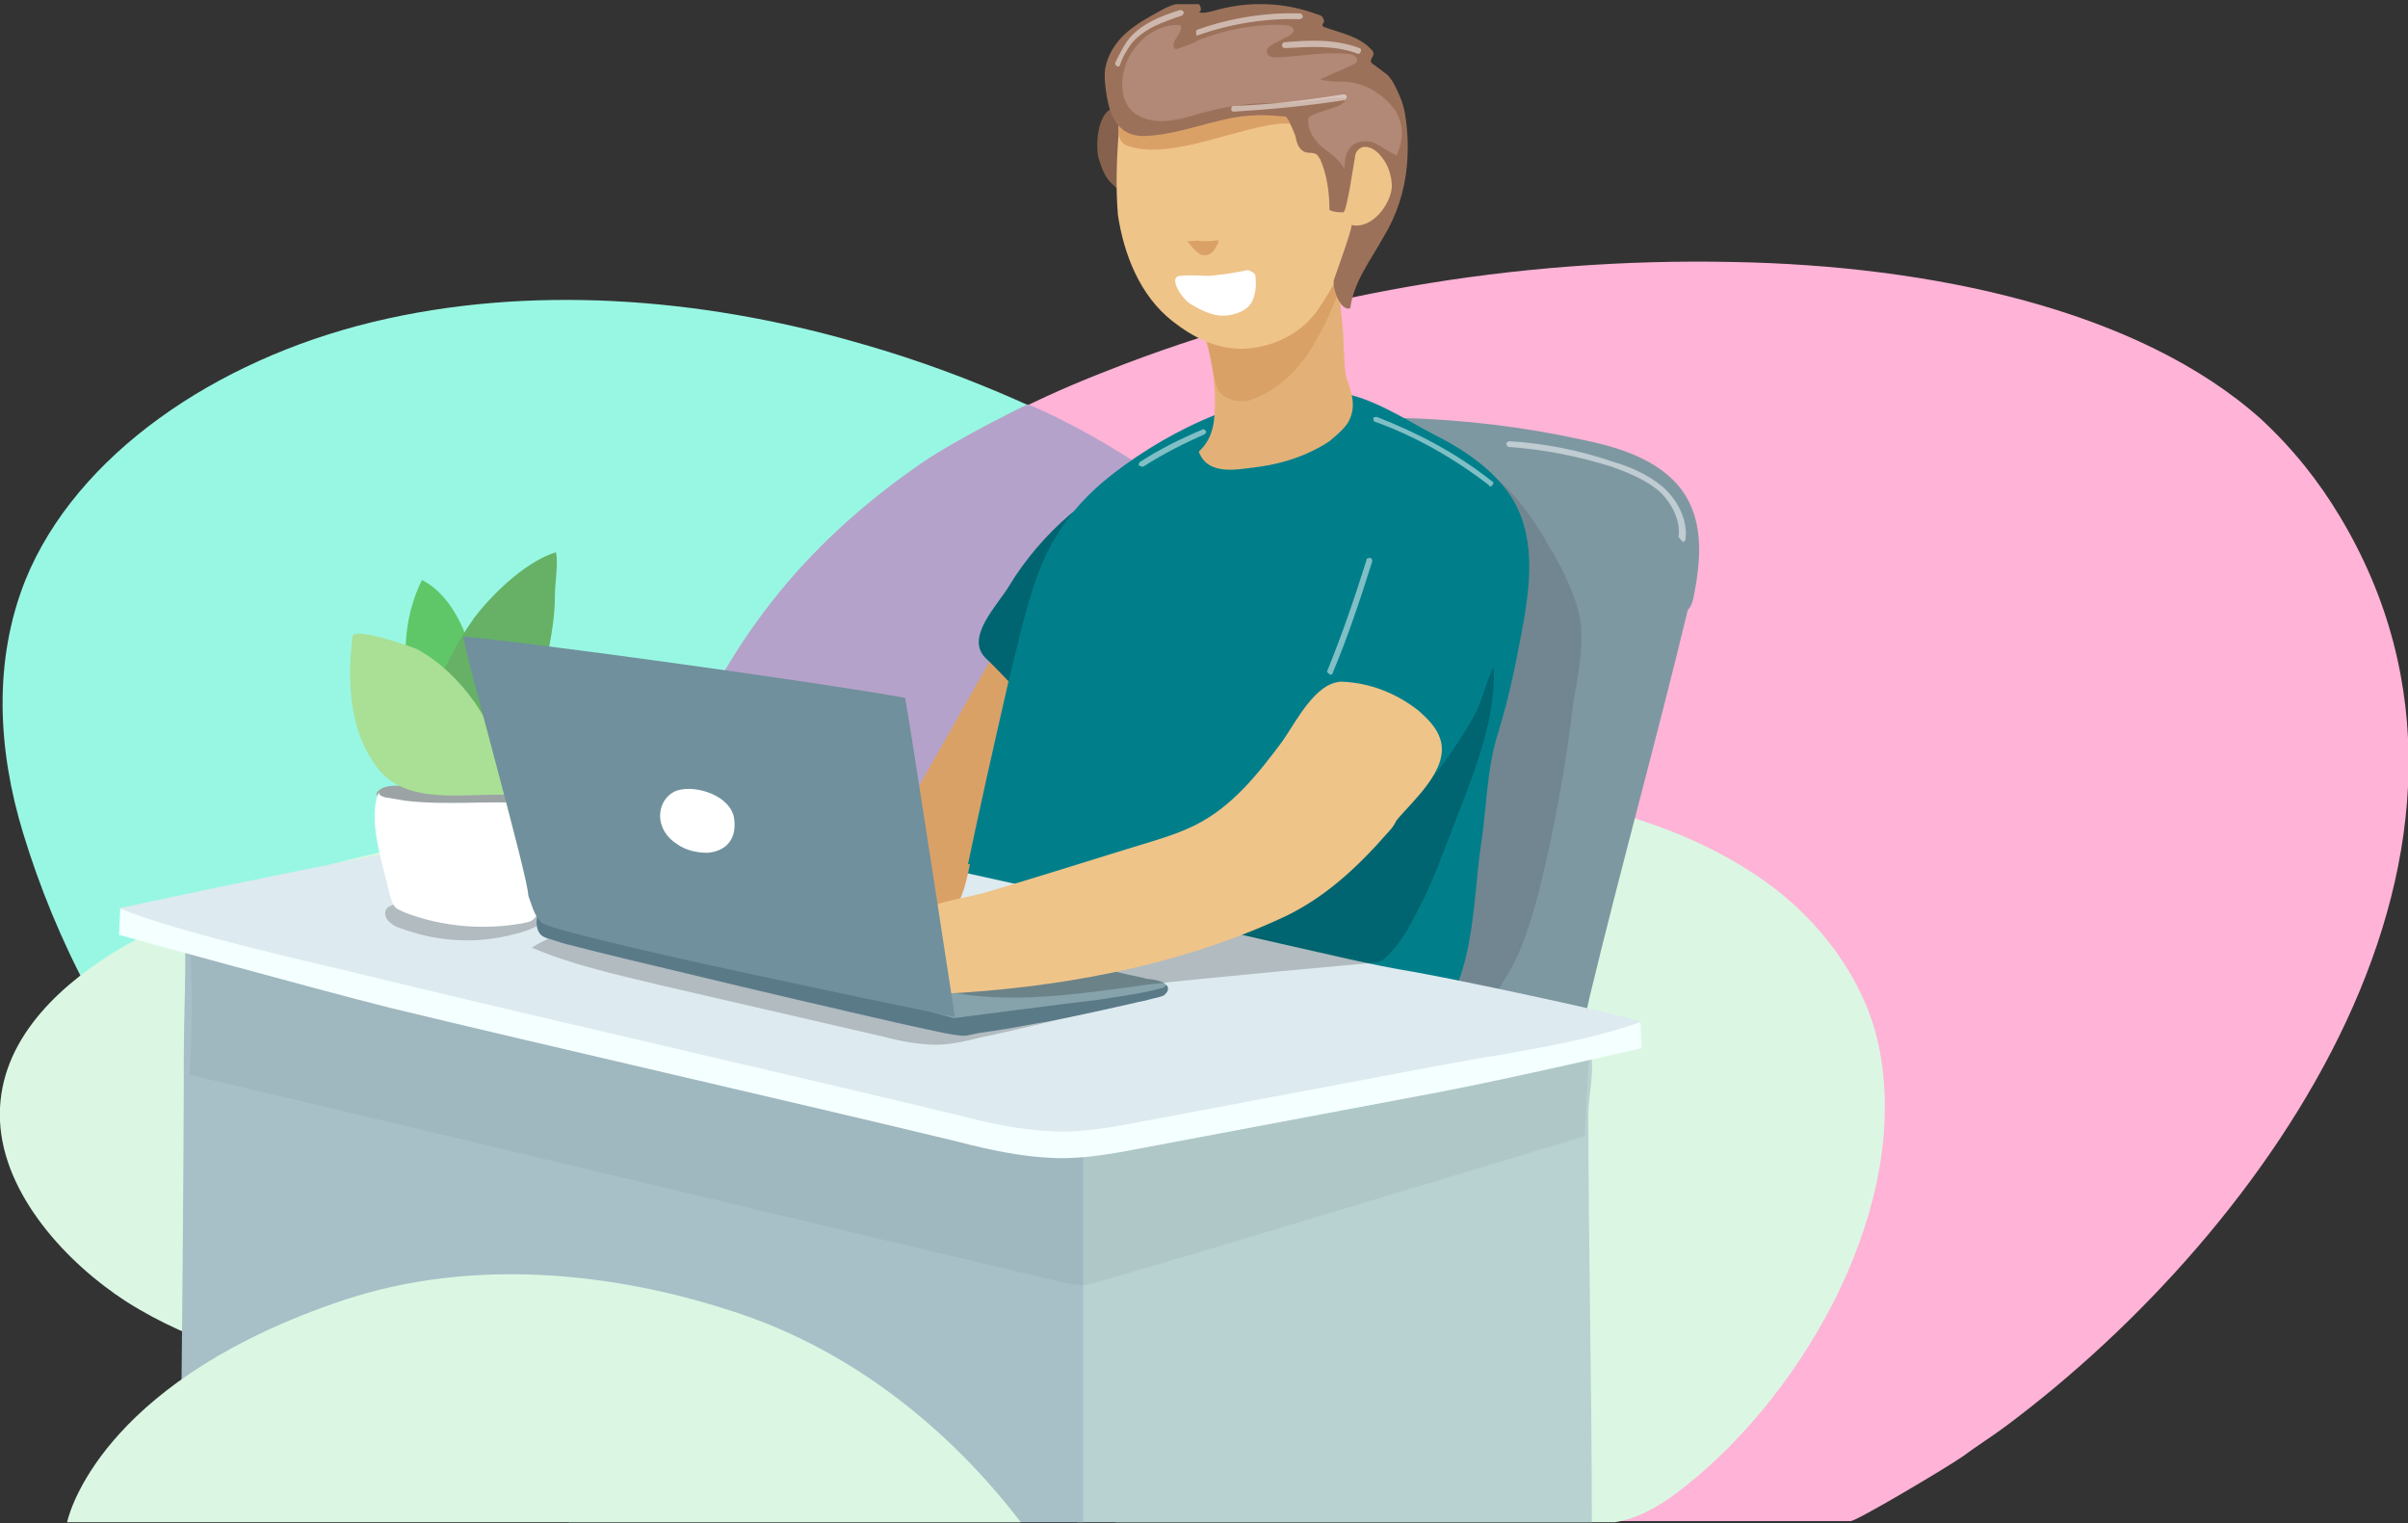 <svg width="517" height="327" viewBox="0 0 517 327" fill="none" xmlns="http://www.w3.org/2000/svg">
<rect x="0" y="0" width="517" height="327" fill="#333333" stroke="none"/>
<g clip-path="url(#clip0)">
<path d="M276.991 122.762C295.358 139.143 309.009 158.503 312.98 179.6C315.71 193.747 318.688 210.625 309.505 223.531C298.088 239.416 274.261 250.585 254.901 258.775C228.592 270.192 200.297 278.135 171.01 282.851C152.643 285.829 133.78 287.318 115.661 284.588C53.115 275.405 18.863 224.524 4.964 178.855C-0.496 160.985 -1.489 141.873 5.46 124.499C16.381 97.694 46.165 77.341 79.92 69.151C113.676 60.96 150.409 63.939 183.42 73.37C216.43 82.553 251.426 99.927 276.991 122.762Z" fill="#98F7E3"/>
<path d="M135.02 242.394C138.247 256.293 146.686 268.703 160.833 278.631C170.265 285.084 179.945 289.056 188.88 296.005C199.056 303.948 210.225 310.649 222.139 315.365C236.534 321.073 251.178 325.045 266.318 326.534C266.318 326.534 396.871 326.534 397.367 326.534C398.608 326.534 417.472 315.365 421.443 312.635C424.421 310.401 427.648 308.415 430.626 306.181C487.216 263.987 545.046 181.833 502.356 110.848C497.888 103.402 492.428 96.453 485.478 89.999C459.169 66.421 414.493 56.989 372.051 56.244C325.39 55.252 278.48 63.442 237.775 79.575C223.628 85.035 210.225 91.737 198.311 99.679C172.25 117.301 155.621 140.88 144.948 165.452C134.276 190.272 129.064 216.829 135.02 242.394Z" fill="#FFB3D6"/>
<path d="M137.254 239.168C145.941 253.563 172.25 261.506 186.398 263.739C206.502 266.718 227.351 264.236 247.207 260.265C257.135 258.279 267.311 256.045 276.742 252.322C286.174 248.599 295.109 243.635 303.052 237.43C308.016 233.459 312.98 228.991 316.206 223.531C319.433 218.319 321.418 212.114 322.908 206.157C325.638 194.74 326.879 183.074 326.382 171.409C326.134 164.211 326.631 155.524 324.645 148.575C322.411 140.632 313.972 134.924 308.264 129.96C300.073 122.762 283.692 130.704 274.757 124.251C247.951 97.445 220.649 86.773 220.649 86.773C220.649 86.773 206.254 93.722 197.815 99.431C171.258 117.798 156.862 138.15 146.189 162.474C137.502 182.578 128.567 211.866 134.772 233.955C135.517 235.941 136.261 237.678 137.254 239.168Z" fill="#B5A2CA"/>
<path d="M402.58 221.297C402.828 222.29 403.076 223.283 403.324 224.276C410.522 258.279 387.936 298.239 362.123 318.84C356.911 323.059 350.706 327.03 343.756 327.03H239.264C240.009 326.534 239.264 325.293 238.52 325.045C226.358 321.074 211.714 322.066 198.808 320.577C184.66 318.84 170.761 316.854 156.862 314.372C129.312 309.656 102.258 303.451 75.204 296.998C58.575 293.027 41.449 288.559 27.054 279.376C14.395 271.185 0.744 256.542 -0 240.657C-0.745 224.524 11.417 212.61 24.075 204.668C59.319 183.075 105.485 178.359 145.693 172.402C159.592 170.416 173.491 171.161 187.391 170.665C211.218 169.672 234.3 165.701 258.376 165.452C283.444 165.204 308.512 166.197 332.836 171.161C348.224 174.139 363.364 178.855 376.519 187.542C388.432 195.236 398.609 207.398 402.58 221.297Z" fill="#DBF7E3"/>
<path d="M341.771 326.782C341.771 297.495 341.027 268.207 341.027 239.168C341.027 233.955 343.757 225.02 339.041 222.042C336.807 220.553 334.325 220.304 331.843 220.304C326.631 220.056 321.667 220.801 316.703 221.794C304.541 223.779 292.628 226.509 280.466 228.991C269.049 231.473 257.383 233.955 245.966 236.437C241.747 237.43 231.57 238.919 231.57 238.919L231.322 243.883V327.03H341.771V326.782Z" fill="#B8D1D1"/>
<path d="M232.563 326.782C232.563 326.037 232.563 325.044 232.563 324.3V246.117C230.329 247.358 217.423 240.408 214.444 239.415C206.502 236.933 198.56 234.451 190.617 232.466C174.733 228.246 158.6 224.772 142.467 220.8C109.704 212.61 76.445 205.908 43.187 199.207C42.69 199.207 41.946 198.959 41.697 199.455C41.201 199.455 39.712 199.455 39.712 200.2C39.96 209.135 39.464 217.822 39.464 226.757C39.464 250.584 38.967 297.991 38.967 297.991L122.114 326.782H232.563Z" fill="#A7C0C7"/>
<path d="M363.612 128.222C365.102 120.776 365.846 112.834 361.875 106.38C357.407 99.183 348.472 96.204 340.033 94.467C314.221 88.758 287.663 88.262 261.602 92.233C235.79 96.452 233.804 126.236 228.84 147.83C223.876 169.919 220.898 193.995 231.074 214.347C233.308 218.815 236.038 223.034 239.761 226.509C241.995 228.743 244.973 231.473 247.951 232.466C251.674 233.707 257.135 232.962 261.106 233.21C270.289 233.459 279.721 233.707 289.153 233.459C299.329 233.21 309.505 232.962 319.433 230.48C324.645 229.239 329.609 227.502 334.077 225.02C339.289 222.29 340.033 220.056 341.274 214.099C347.976 186.301 355.67 158.75 362.371 130.952C363.116 130.208 363.364 129.215 363.612 128.222Z" fill="#7E98A2"/>
<path d="M339.537 137.157C339.537 135.668 339.537 134.427 339.289 132.937C338.296 127.974 335.814 122.761 333.332 118.542C329.113 111.096 323.901 103.154 315.958 99.182C307.271 94.715 293.372 97.197 283.94 98.189C278.728 98.686 273.516 99.679 269.297 102.409C266.07 104.643 263.588 107.621 261.602 110.848C253.164 124.499 251.178 141.128 250.434 157.013C249.937 167.685 250.185 178.358 251.675 188.782C252.419 193.746 253.164 196.973 256.142 200.944C259.12 204.667 262.099 208.142 266.318 210.624C269.545 212.61 273.268 213.851 277.239 214.843C285.926 217.325 294.861 219.063 303.796 220.552C307.519 221.048 311.739 221.545 314.965 219.559C316.455 218.566 317.696 217.325 318.937 216.084C321.419 213.106 323.404 209.879 325.142 206.653C327.872 200.944 329.609 194.739 331.098 188.534C334.077 176.124 336.311 163.466 337.8 150.808C338.544 146.588 339.537 141.624 339.537 137.157Z" fill="#728691"/>
<path d="M90.593 124.499C88.607 128.47 87.366 133.186 87.118 138.15C86.87 140.88 87.118 143.61 87.863 146.34C88.607 148.822 89.848 151.304 91.337 152.545C92.33 153.29 93.571 153.786 94.564 153.786C97.294 154.034 100.769 153.042 102.01 149.07C102.755 146.34 102.01 143.362 101.265 140.632C99.528 133.186 95.557 126.981 90.593 124.499Z" fill="#60C769"/>
<path d="M101.265 133.434C101.514 133.186 101.514 132.938 101.762 132.689C106.726 126.236 113.675 120.279 119.384 118.542C119.88 121.272 119.136 124.995 119.136 127.974C119.136 131.448 118.639 135.171 117.895 138.894C116.157 146.092 113.179 153.538 108.96 159.247C106.478 162.722 103.499 165.7 100.273 167.189C97.294 168.678 94.068 168.43 92.33 165.948C87.366 158.75 95.805 141.128 101.265 133.434Z" fill="#66B166"/>
<path d="M121.618 172.401C121.121 171.16 119.384 170.664 118.143 170.416C107.47 168.182 96.301 168.43 85.38 168.678C84.139 168.678 82.898 168.678 81.657 169.423C81.409 169.671 81.161 169.671 80.913 170.168C80.665 170.912 81.409 171.16 82.154 171.409C89.352 173.642 96.549 173.891 103.996 174.139C105.981 173.891 121.866 173.146 121.618 172.401Z" fill="#9CA3A5"/>
<path d="M80.913 164.708C79.672 162.97 78.431 160.985 77.687 158.999C74.956 152.298 74.708 144.355 75.701 136.661C75.949 134.427 88.607 138.895 89.6 139.391C94.564 142.121 98.535 146.093 101.762 150.56C105.733 156.021 108.215 163.715 109.456 170.664C99.528 170.168 87.366 173.146 80.913 164.708Z" fill="#A9E095"/>
<path d="M188.632 183.57C186.646 187.541 184.661 193.002 187.143 196.476C189.625 200.199 197.319 200.944 201.538 199.951C208.736 198.214 213.948 191.264 218.168 185.556C232.067 166.693 245.966 146.34 249.193 123.009C249.689 119.286 249.441 114.819 245.966 113.33C239.016 110.848 230.826 116.804 226.855 121.52C218.664 130.952 212.459 141.873 206.502 152.545C201.29 161.729 196.078 170.912 190.866 180.095C189.873 181.336 189.376 182.329 188.632 183.57Z" fill="#DAA167"/>
<path d="M211.714 141.377C206.998 136.909 214.196 129.96 216.678 125.74C220.153 120.032 224.621 114.819 229.833 110.352C232.067 108.614 234.549 106.877 237.527 106.877C249.937 107.622 241.25 135.172 239.016 141.625C238.023 144.603 236.534 147.83 234.3 150.312C226.11 159.247 217.919 147.085 211.714 141.377Z" fill="#006570"/>
<path d="M206.254 201.193C205.509 212.858 204.765 222.538 217.919 226.757C223.131 228.495 228.592 228.495 234.052 228.495C253.164 228.743 272.523 228.991 291.386 225.516C296.599 224.524 302.059 223.283 306.278 220.304C316.703 213.106 316.206 192.754 317.944 181.585C319.185 173.643 319.185 164.956 321.667 157.261C323.652 150.808 325.141 144.107 326.382 137.405C328.368 127.229 330.105 116.308 324.893 107.373C321.17 101.168 314.717 96.701 307.767 93.226C302.059 90.248 293.372 84.539 286.671 84.291C269.297 83.546 251.923 91.737 239.016 101.665C232.315 106.877 227.847 112.337 224.372 119.535C220.649 127.974 218.912 136.909 216.678 145.596C213.452 159.743 210.225 173.891 207.247 188.286C206.998 192.754 206.502 196.973 206.254 201.193Z" fill="#007F8B"/>
<path d="M241.25 41.848C242.74 38.125 243.484 34.402 243.981 30.431C244.229 27.949 244.725 24.971 242.243 23.73C236.038 20.503 235.046 29.935 235.79 33.658C236.287 35.395 236.783 36.884 237.776 38.373C238.024 38.87 241.25 41.848 241.25 41.848Z" fill="#86614D"/>
<path d="M289.152 81.312C290.145 84.291 291.386 87.269 289.401 90.744C288.408 92.233 286.919 93.474 285.429 94.715C280.962 97.694 275.75 99.431 270.537 100.176C266.07 100.672 259.368 102.409 257.383 96.949C260.609 93.971 260.858 90.248 260.858 86.028C260.858 81.561 260.113 76.597 258.624 72.377C260.113 73.122 262.099 73.618 263.588 73.37C265.325 73.37 266.566 71.632 268.055 70.64C270.289 69.15 272.523 67.661 274.509 65.924C276.246 64.435 277.735 62.697 279.224 60.96C279.969 59.967 282.203 55.996 283.444 55.748C287.415 54.755 287.911 67.413 288.16 69.399C288.656 72.874 288.408 79.327 289.152 81.312Z" fill="#E3B177"/>
<path d="M286.918 63.938C285.181 68.406 282.947 72.873 280.217 76.845C277.239 80.816 273.516 84.042 268.8 85.78C267.559 86.276 265.573 86.276 264.332 85.78C263.34 85.532 262.099 84.787 261.602 83.794C261.354 83.298 261.106 82.553 260.858 81.809C260.361 78.83 259.617 75.852 259.12 72.625C263.836 73.122 269.048 72.625 273.516 70.143C277.239 68.158 280.465 65.179 282.699 61.704C283.195 60.712 283.94 59.719 284.933 59.222C288.408 57.733 287.663 62.201 286.918 63.938Z" fill="#DAA167"/>
<path d="M240.258 27.453C240.754 21.744 241.747 15.291 245.718 10.823C249.193 7.1 255.894 4.37 260.858 4.122C265.078 4.122 269.049 5.115 272.772 6.604C278.232 8.838 283.444 11.816 287.167 16.532C288.656 18.518 289.897 21 290.642 23.482C291.138 25.219 290.89 28.942 292.131 30.183C292.628 30.679 293.372 30.679 294.117 30.928C295.854 31.424 297.343 32.913 298.336 34.651C299.081 36.388 299.329 38.374 299.329 40.359C299.329 42.593 298.584 45.075 297.095 47.061C295.606 49.046 294.613 50.287 292.131 49.791C290.89 52.521 289.153 55.499 287.664 58.478C286.174 61.456 284.437 64.435 282.452 67.165C278.977 71.881 272.524 74.859 266.567 74.859C260.858 74.859 256.142 72.377 251.675 68.902C244.725 63.442 241.25 54.507 240.009 46.068C239.513 40.111 239.761 33.658 240.258 27.453Z" fill="#EFC489"/>
<path d="M240.505 22.241C240.505 24.971 239.016 29.935 241.746 31.176C246.214 32.913 251.923 31.921 256.39 30.928C261.602 29.687 266.815 27.949 272.027 26.957C274.509 26.46 277.487 26.212 279.721 27.205C276.991 21.993 272.027 19.511 266.566 17.773C261.602 16.036 256.142 15.043 250.93 16.78C247.703 17.773 244.973 19.759 242.243 21.993C241.746 22.241 240.505 22.241 240.505 22.241Z" fill="#DAA167"/>
<path d="M302.059 35.643C302.307 32.913 302.307 30.183 302.059 27.453C301.811 25.219 301.563 22.985 300.57 20.751C299.825 19.014 299.081 17.276 297.84 16.035C296.847 15.291 295.854 14.546 294.861 13.802C294.613 13.802 294.613 13.553 294.365 13.305C294.117 12.561 295.11 12.064 294.861 11.32C294.861 11.072 294.613 10.823 294.365 10.575C291.883 7.845 287.912 7.1 284.437 5.859C284.189 5.859 283.941 5.611 283.941 5.363C283.941 5.115 284.189 4.867 284.189 4.867C284.437 4.618 284.189 4.122 283.941 3.626C283.692 3.377 283.196 3.129 282.948 3.129C275.75 0.399 267.808 0.151 260.362 2.385C259.369 2.633 258.376 2.881 257.383 2.633C258.128 2.385 257.88 1.144 257.135 0.647C256.39 0.151 255.646 0.399 254.901 0.399C252.916 0.647 251.178 1.144 249.441 2.136C246.711 3.626 243.98 5.115 241.747 7.1C239.513 9.086 237.775 11.816 237.279 14.794C237.031 16.532 237.279 18.269 237.527 20.007C238.272 25.219 240.257 29.438 245.966 29.19C251.426 28.942 256.39 27.204 261.603 25.963C266.318 24.723 270.538 24.474 275.254 24.971C275.75 24.971 275.998 24.971 276.246 25.219C276.495 25.467 276.495 25.715 276.743 25.963C277.239 27.204 277.984 28.445 278.232 29.686C278.48 30.927 278.977 32.169 280.218 32.665C280.962 32.913 281.955 32.665 282.7 33.161C282.948 33.41 283.196 33.906 283.444 34.154C284.933 37.629 285.43 41.352 285.43 45.075C286.423 45.571 287.415 45.571 288.408 45.571C289.153 45.571 290.642 35.147 290.89 33.906C290.89 33.41 291.138 32.665 291.387 32.417C292.876 30.431 295.606 32.169 296.599 33.658C298.088 35.395 298.833 37.877 298.833 40.111C298.584 43.834 294.613 49.294 290.146 48.301C290.642 48.301 286.423 59.967 286.423 59.967C285.926 61.456 287.664 66.916 289.897 66.172C290.642 60.463 294.365 55.748 297.095 50.783C299.825 46.316 301.563 41.104 302.059 35.643Z" fill="#9C715A"/>
<path d="M269.297 58.726C269.297 58.726 269.297 58.974 269.297 58.726C269.545 58.974 269.545 59.222 269.545 59.471C269.793 61.208 269.545 63.69 268.552 65.179C267.559 66.668 265.574 67.413 263.836 67.661C261.106 68.158 258.376 66.917 255.894 65.427C253.66 64.186 251.426 60.215 252.667 59.471C252.916 59.222 253.164 59.222 253.412 59.222C255.646 58.974 257.88 59.222 259.865 59.222C262.099 58.974 264.333 58.726 266.567 58.23C267.063 58.23 267.559 57.981 268.056 57.981C268.552 58.23 269.049 58.478 269.297 58.726Z" fill="white"/>
<path d="M255.397 51.776C255.149 51.776 254.901 51.776 254.901 51.776C255.397 52.273 255.894 53.017 256.39 53.514C257.135 54.258 257.879 55.003 258.872 54.755C260.113 54.755 260.858 53.514 261.354 52.521C261.602 52.273 261.602 51.776 261.602 51.528C260.361 51.776 259.12 51.776 257.631 51.776C257.631 51.528 256.142 51.776 255.397 51.776Z" fill="#DAA167"/>
<path opacity="0.05" d="M40.705 199.455C40.953 201.689 81.657 207.149 85.629 207.894C100.769 210.376 115.661 212.61 130.801 214.595C166.045 219.063 201.29 222.041 236.782 223.53C254.405 224.275 272.275 224.523 289.897 224.275C306.526 224.275 341.523 219.311 341.523 219.311L340.282 243.883C340.282 243.883 235.293 275.652 233.059 275.901C230.826 275.901 228.84 275.404 226.606 274.908C164.556 260.264 102.755 245.372 40.705 230.728C41.449 220.304 41.201 209.879 40.705 199.455Z" fill="black"/>
<path d="M162.323 183.074C155.621 181.585 148.672 179.847 141.722 179.599C134.028 179.351 126.582 180.592 119.136 182.081C89.848 187.293 25.813 194.988 25.813 194.988L25.564 200.696C25.564 200.696 68.751 212.61 83.643 216.333C116.406 224.275 172.995 237.182 205.757 245.124C212.459 246.861 219.408 248.351 226.358 248.599C232.811 248.847 239.264 247.606 245.718 246.365C266.815 242.394 287.912 238.423 309.009 234.451C323.404 231.721 352.443 225.02 352.443 225.02L352.195 219.311C352.195 219.311 310.498 215.588 303.548 214.347C294.365 212.858 285.43 210.624 276.494 208.639C242.987 200.944 195.581 190.52 162.323 183.074Z" fill="#F4FFFF"/>
<path d="M162.323 177.365C155.621 175.876 148.672 174.139 141.722 173.891C134.028 173.642 126.582 174.883 119.136 176.373C87.863 182.081 56.589 188.286 25.564 194.988C39.712 200.696 68.751 206.901 83.643 210.624C116.406 218.567 172.995 231.473 205.757 239.415C212.459 241.153 219.408 242.642 226.358 242.89C232.811 243.138 239.264 241.897 245.718 240.656C266.815 236.685 287.912 232.714 309.009 228.743C323.404 226.013 338.544 224.275 352.443 219.311C344.005 216.829 311.987 210.128 303.548 208.639C294.365 207.149 285.43 204.916 276.494 202.93C242.987 195.236 195.581 184.811 162.323 177.365Z" fill="#DDEAF0"/>
<path opacity="0.2" d="M191.114 208.638C200.297 210.624 209.481 213.106 218.664 214.099C227.351 215.091 235.79 213.602 244.725 214.843C233.308 217.325 221.891 220.304 210.225 222.786C207.247 223.53 204.02 224.275 201.042 224.275C197.319 224.275 193.348 223.53 189.625 222.537C173.492 218.814 157.359 215.091 141.226 211.368C132.042 209.135 122.859 207.149 114.172 203.426C116.157 202.185 118.143 201.192 120.377 200.696C125.093 199.455 129.808 199.951 134.772 200.696C153.636 202.433 172.499 204.667 191.114 208.638Z" fill="black"/>
<path opacity="0.2" d="M82.898 195.236C84.139 192.754 96.301 194.243 99.031 194.243C105.236 194.492 111.193 194.988 117.15 196.477C116.902 199.207 110.945 200.448 108.711 200.945C101.017 202.682 93.075 201.938 85.877 199.207C84.884 198.959 84.139 198.463 83.395 197.718C82.898 197.222 82.402 196.229 82.898 195.236Z" fill="black"/>
<path d="M238.272 211.369C230.33 210.872 222.387 210.624 214.445 210.872C207.992 211.121 201.538 212.362 195.085 212.113C188.384 211.865 181.931 210.376 175.477 208.887C155.373 204.667 135.517 200.2 115.413 195.98C115.165 197.718 114.917 199.455 116.158 200.696C116.654 201.193 117.399 201.441 118.392 201.689C119.881 202.185 121.37 202.682 122.611 202.93C128.816 204.667 186.398 218.318 199.305 221.049C201.538 221.545 203.772 222.041 206.006 222.29C207.247 222.538 208.736 222.041 209.977 221.793C211.715 221.545 213.204 221.297 214.941 221.049C218.168 220.552 221.643 219.808 224.869 219.311C231.322 218.07 238.024 216.581 244.477 215.092C245.966 214.844 247.455 214.347 248.696 214.099C249.441 213.851 249.937 213.851 250.434 213.106C250.93 212.61 250.93 211.617 250.186 211.369C248.448 210.624 246.214 210.872 244.477 211.121C242.243 211.369 240.258 211.369 238.272 211.369Z" fill="#5A7A88"/>
<path d="M184.412 197.718C178.207 197.469 172.002 198.462 165.797 199.207C162.571 199.703 159.592 199.951 156.366 200.2C154.38 200.448 150.905 201.689 149.168 201.192C165.797 204.667 182.179 209.879 197.815 216.581C198.312 216.829 204.765 218.566 204.765 218.566C204.765 218.566 229.585 215.34 236.038 214.595C240.505 213.851 244.973 213.354 249.441 212.113C249.689 212.113 250.185 211.865 250.185 211.617C250.682 210.624 246.71 210.128 246.214 210.128C244.477 209.631 242.739 209.383 240.754 208.887C237.279 208.142 233.556 207.149 230.081 205.908C228.344 205.412 226.854 204.667 225.117 204.171C222.883 203.674 220.649 203.426 218.416 203.178C215.934 202.93 213.203 202.682 210.721 202.185C207.991 201.689 205.013 200.944 202.283 200.448C196.822 199.207 190.617 197.966 184.412 197.718Z" fill="#86A3AB"/>
<path d="M201.29 172.153C203.524 171.657 206.254 171.408 206.998 173.394C207.495 174.387 206.75 175.628 206.254 176.621C201.538 184.563 192.106 188.286 183.171 190.52C173.988 193.002 164.556 194.243 154.876 194.987C152.643 195.236 149.912 194.739 148.92 192.754C145.693 183.818 195.829 173.642 201.29 172.153Z" fill="#DAA167"/>
<path d="M87.118 171.905C85.629 171.657 84.14 171.409 82.651 171.16C81.906 170.912 81.161 170.664 81.41 169.919C78.679 175.876 82.402 186.052 83.643 192.009C83.892 192.754 84.14 193.747 84.636 194.491C85.133 195.236 86.125 195.484 87.118 195.98C95.061 198.959 103.748 199.703 112.186 198.214C113.179 197.966 113.924 197.966 114.668 197.221C115.165 196.725 115.661 195.98 115.909 195.236C118.143 190.272 118.888 185.06 119.881 179.599C120.873 174.387 118.64 172.65 113.179 172.401C104.492 171.905 95.557 172.898 87.118 171.905Z" fill="white"/>
<path d="M277.239 189.527C276.742 189.775 276.494 190.024 275.998 190.272C271.53 193.25 267.063 196.228 262.843 199.703C273.268 201.937 283.692 204.171 294.116 206.405C294.861 206.653 295.606 206.653 296.35 206.405C296.847 206.156 297.095 205.908 297.343 205.66C301.066 202.433 303.052 197.966 305.285 193.746C307.519 189.279 309.257 184.563 310.994 180.096C315.213 168.927 321.418 155.276 320.674 143.114C319.185 146.092 318.44 149.567 316.951 152.794C314.717 157.013 312.235 160.736 309.505 164.459C306.775 168.182 303.052 170.664 299.329 173.394C292.131 179.103 284.685 184.563 277.239 189.527Z" fill="#006570"/>
<path opacity="0.2" d="M295.11 206.653C295.11 206.653 256.39 210.128 246.462 211.369C231.57 213.354 216.678 215.836 202.035 212.61C204.02 213.106 208.24 211.12 209.977 210.624C212.707 209.879 215.437 209.383 218.168 208.638C223.876 207.397 229.337 205.908 235.045 204.915C240.754 203.674 246.462 202.682 252.171 201.937C256.887 201.192 266.815 200.448 266.815 200.448L295.11 206.653Z" fill="black"/>
<path d="M202.779 196.973C202.779 196.973 202.531 196.973 202.531 197.221C199.304 198.71 194.092 198.71 190.865 198.71C189.376 198.71 187.887 198.71 186.646 197.717C185.653 196.973 185.405 195.732 185.157 194.491C183.916 187.045 189.128 183.818 195.829 184.066C200.049 184.066 204.02 184.563 208.239 185.556C207.495 189.03 206.502 194.987 202.779 196.973Z" fill="#DAA167"/>
<path d="M298.088 178.607C291.138 186.549 283.692 193.499 273.764 197.718C251.674 207.646 226.606 212.114 202.283 213.355C200.794 213.355 199.056 213.603 197.567 213.107C193.596 212.362 190.369 208.391 190.369 204.42C190.121 194.243 205.758 193.499 212.707 191.265C224.372 187.79 236.038 184.067 247.455 180.592C250.682 179.6 253.66 178.607 256.638 177.118C264.581 173.146 270.041 166.197 275.253 159.247C278.232 155.028 282.451 146.341 288.16 146.341C294.117 146.589 299.825 148.823 304.541 152.546C306.527 154.283 308.512 156.269 309.257 158.751C311.242 165.204 303.3 171.905 299.825 176.125C299.329 177.118 298.832 177.862 298.088 178.607Z" fill="#EFC489"/>
<path d="M116.158 197.966C114.668 196.477 114.172 194.243 113.427 192.258C113.427 188.287 99.032 137.406 99.528 136.661C113.924 137.902 176.718 146.589 194.34 149.816C195.333 155.028 205.013 218.319 205.013 218.319C205.013 218.319 118.391 200.697 116.158 197.966Z" fill="#6F909C"/>
<path d="M151.898 183.074C149.665 183.074 147.183 182.578 145.197 181.089C143.211 179.848 141.722 177.614 141.722 175.132C141.722 172.65 143.211 170.416 145.445 169.672C149.665 168.431 156.862 170.913 157.607 175.628C158.352 180.592 155.373 182.826 151.898 183.074Z" fill="white"/>
<path d="M295.11 30.68C293.621 30.183 291.635 30.183 290.394 31.176C288.905 32.417 288.657 34.403 288.657 36.388C287.664 34.154 285.43 32.913 283.693 31.424C281.955 29.935 280.466 27.453 280.962 25.219C281.211 24.723 284.437 23.73 285.182 23.482C286.423 22.985 288.657 22.737 288.905 21C286.175 20.752 283.196 21.496 280.466 21.744C276.743 22.241 273.268 21.993 269.545 22.241C265.574 22.489 261.851 23.234 258.128 24.227C255.646 24.971 253.164 25.716 250.434 25.964C246.959 26.212 243.236 25.219 241.747 21.993C240.258 19.014 241.002 14.795 242.491 12.065C244.725 8.094 248.696 5.115 253.412 5.363C254.157 6.604 252.171 8.094 251.923 9.583C251.923 9.831 251.923 10.079 252.171 10.327C252.419 10.575 252.668 10.575 253.164 10.327C254.653 9.831 256.142 9.335 257.383 8.59C263.092 6.356 269.297 5.115 275.75 5.363C276.743 5.363 277.984 5.86 277.736 6.853C277.488 7.101 277.239 7.349 276.991 7.597C275.75 8.094 274.757 8.838 273.516 9.335C272.772 9.831 271.779 10.327 272.027 11.32C272.275 12.313 273.516 12.313 274.261 12.313C279.473 12.065 284.189 11.072 289.401 11.568C290.394 11.568 291.635 12.313 291.387 13.057C291.387 13.554 290.642 13.802 290.146 14.05C287.912 15.043 285.678 16.036 283.444 17.029C285.182 17.525 286.919 17.525 288.657 17.525C293.124 17.773 297.095 20.255 299.577 23.73C301.563 26.957 301.315 30.183 299.826 33.41C297.84 32.417 296.599 31.424 295.11 30.68Z" fill="#B28876"/>
<path opacity="0.5" d="M285.678 144.851C285.926 144.851 286.175 144.603 286.175 144.355C289.401 136.661 292.131 128.47 294.613 120.528C294.613 120.28 294.613 119.783 294.117 119.783C293.869 119.783 293.372 119.783 293.372 120.28C290.89 128.222 288.16 136.164 284.934 144.107C284.934 144.355 285.182 144.603 285.678 144.851C285.43 144.851 285.678 144.851 285.678 144.851Z" fill="white"/>
<path opacity="0.5" d="M319.93 104.395C320.178 104.395 320.178 104.395 320.426 104.147C320.674 103.898 320.674 103.402 320.426 103.402C312.98 97.445 304.541 92.978 295.606 89.503C295.358 89.503 294.861 89.503 294.861 89.751C294.861 89.999 294.861 90.496 295.11 90.496C304.045 93.722 312.235 98.438 319.681 104.147C319.681 104.395 319.681 104.395 319.93 104.395Z" fill="white"/>
<path opacity="0.5" d="M240.009 14.299C240.257 14.299 240.505 14.05 240.505 13.802C241.002 12.313 241.746 11.072 242.739 9.583C245.469 6.108 249.937 4.619 253.66 3.378C253.908 3.378 254.156 2.881 254.156 2.633C254.156 2.385 253.66 2.137 253.412 2.137C249.44 3.378 244.725 5.115 241.994 8.838C241.002 10.327 240.257 11.816 239.512 13.306C239.264 13.802 239.512 14.05 240.009 14.299C239.761 14.299 240.009 14.299 240.009 14.299Z" fill="white"/>
<path opacity="0.5" d="M257.135 7.597C264.084 5.115 271.778 3.874 278.976 4.122C279.224 4.122 279.721 3.874 279.721 3.626C279.721 3.378 279.473 2.881 279.224 2.881C271.778 2.633 264.084 3.874 257.135 6.356C256.886 6.356 256.638 6.852 256.886 7.101C256.638 7.597 256.886 7.597 257.135 7.597Z" fill="white"/>
<path opacity="0.5" d="M291.635 11.568C291.883 11.568 292.131 11.32 292.131 11.072C292.379 10.823 292.131 10.327 291.883 10.327C286.671 8.341 280.962 8.59 275.75 9.086C275.502 9.086 275.253 9.334 275.253 9.831C275.253 10.079 275.502 10.327 275.998 10.327C280.962 10.079 286.422 9.582 291.635 11.568Z" fill="white"/>
<path opacity="0.5" d="M264.829 23.978C272.771 23.482 280.714 22.737 288.656 21.496C288.904 21.496 289.152 21 289.152 20.751C289.152 20.503 288.904 20.255 288.408 20.255C280.714 21.496 272.771 22.489 264.829 22.737C264.581 22.737 264.333 22.985 264.333 23.482C264.333 23.73 264.581 23.978 264.829 23.978Z" fill="white"/>
<path opacity="0.5" d="M245.221 100.176H245.469C249.689 97.445 254.156 95.212 258.624 93.226C258.872 92.978 259.12 92.73 258.872 92.481C258.624 92.233 258.376 91.985 258.128 92.233C253.412 94.219 248.944 96.453 244.725 99.183C244.477 99.431 244.477 99.679 244.477 99.927C244.725 99.927 244.973 100.176 245.221 100.176Z" fill="white"/>
<path opacity="0.5" d="M361.379 116.308C361.627 116.308 361.875 116.06 361.875 115.812C362.372 112.089 360.634 107.869 357.159 104.643C353.933 101.913 349.962 100.175 346.487 99.182C339.289 96.7 331.843 95.211 324.149 94.715C323.901 94.715 323.404 94.963 323.404 95.211C323.404 95.459 323.652 95.956 323.901 95.956C331.347 96.452 338.793 97.941 345.99 100.175C349.465 101.416 353.188 102.905 356.167 105.387C359.145 108.118 360.882 112.089 360.386 115.315C360.882 115.812 361.131 116.308 361.379 116.308Z" fill="white"/>
<path d="M219.16 326.782C203.772 306.677 183.171 290.296 159.096 282.106C132.042 272.922 101.265 269.944 73.715 279.127C24.075 295.757 15.388 322.562 14.396 326.782H219.16Z" fill="#DBF7E3"/>
</g>
<defs>
<clipPath id="clip0">
<rect width="517" height="325.886" fill="white" transform="translate(0 0.896)"/>
</clipPath>
</defs>
</svg>

